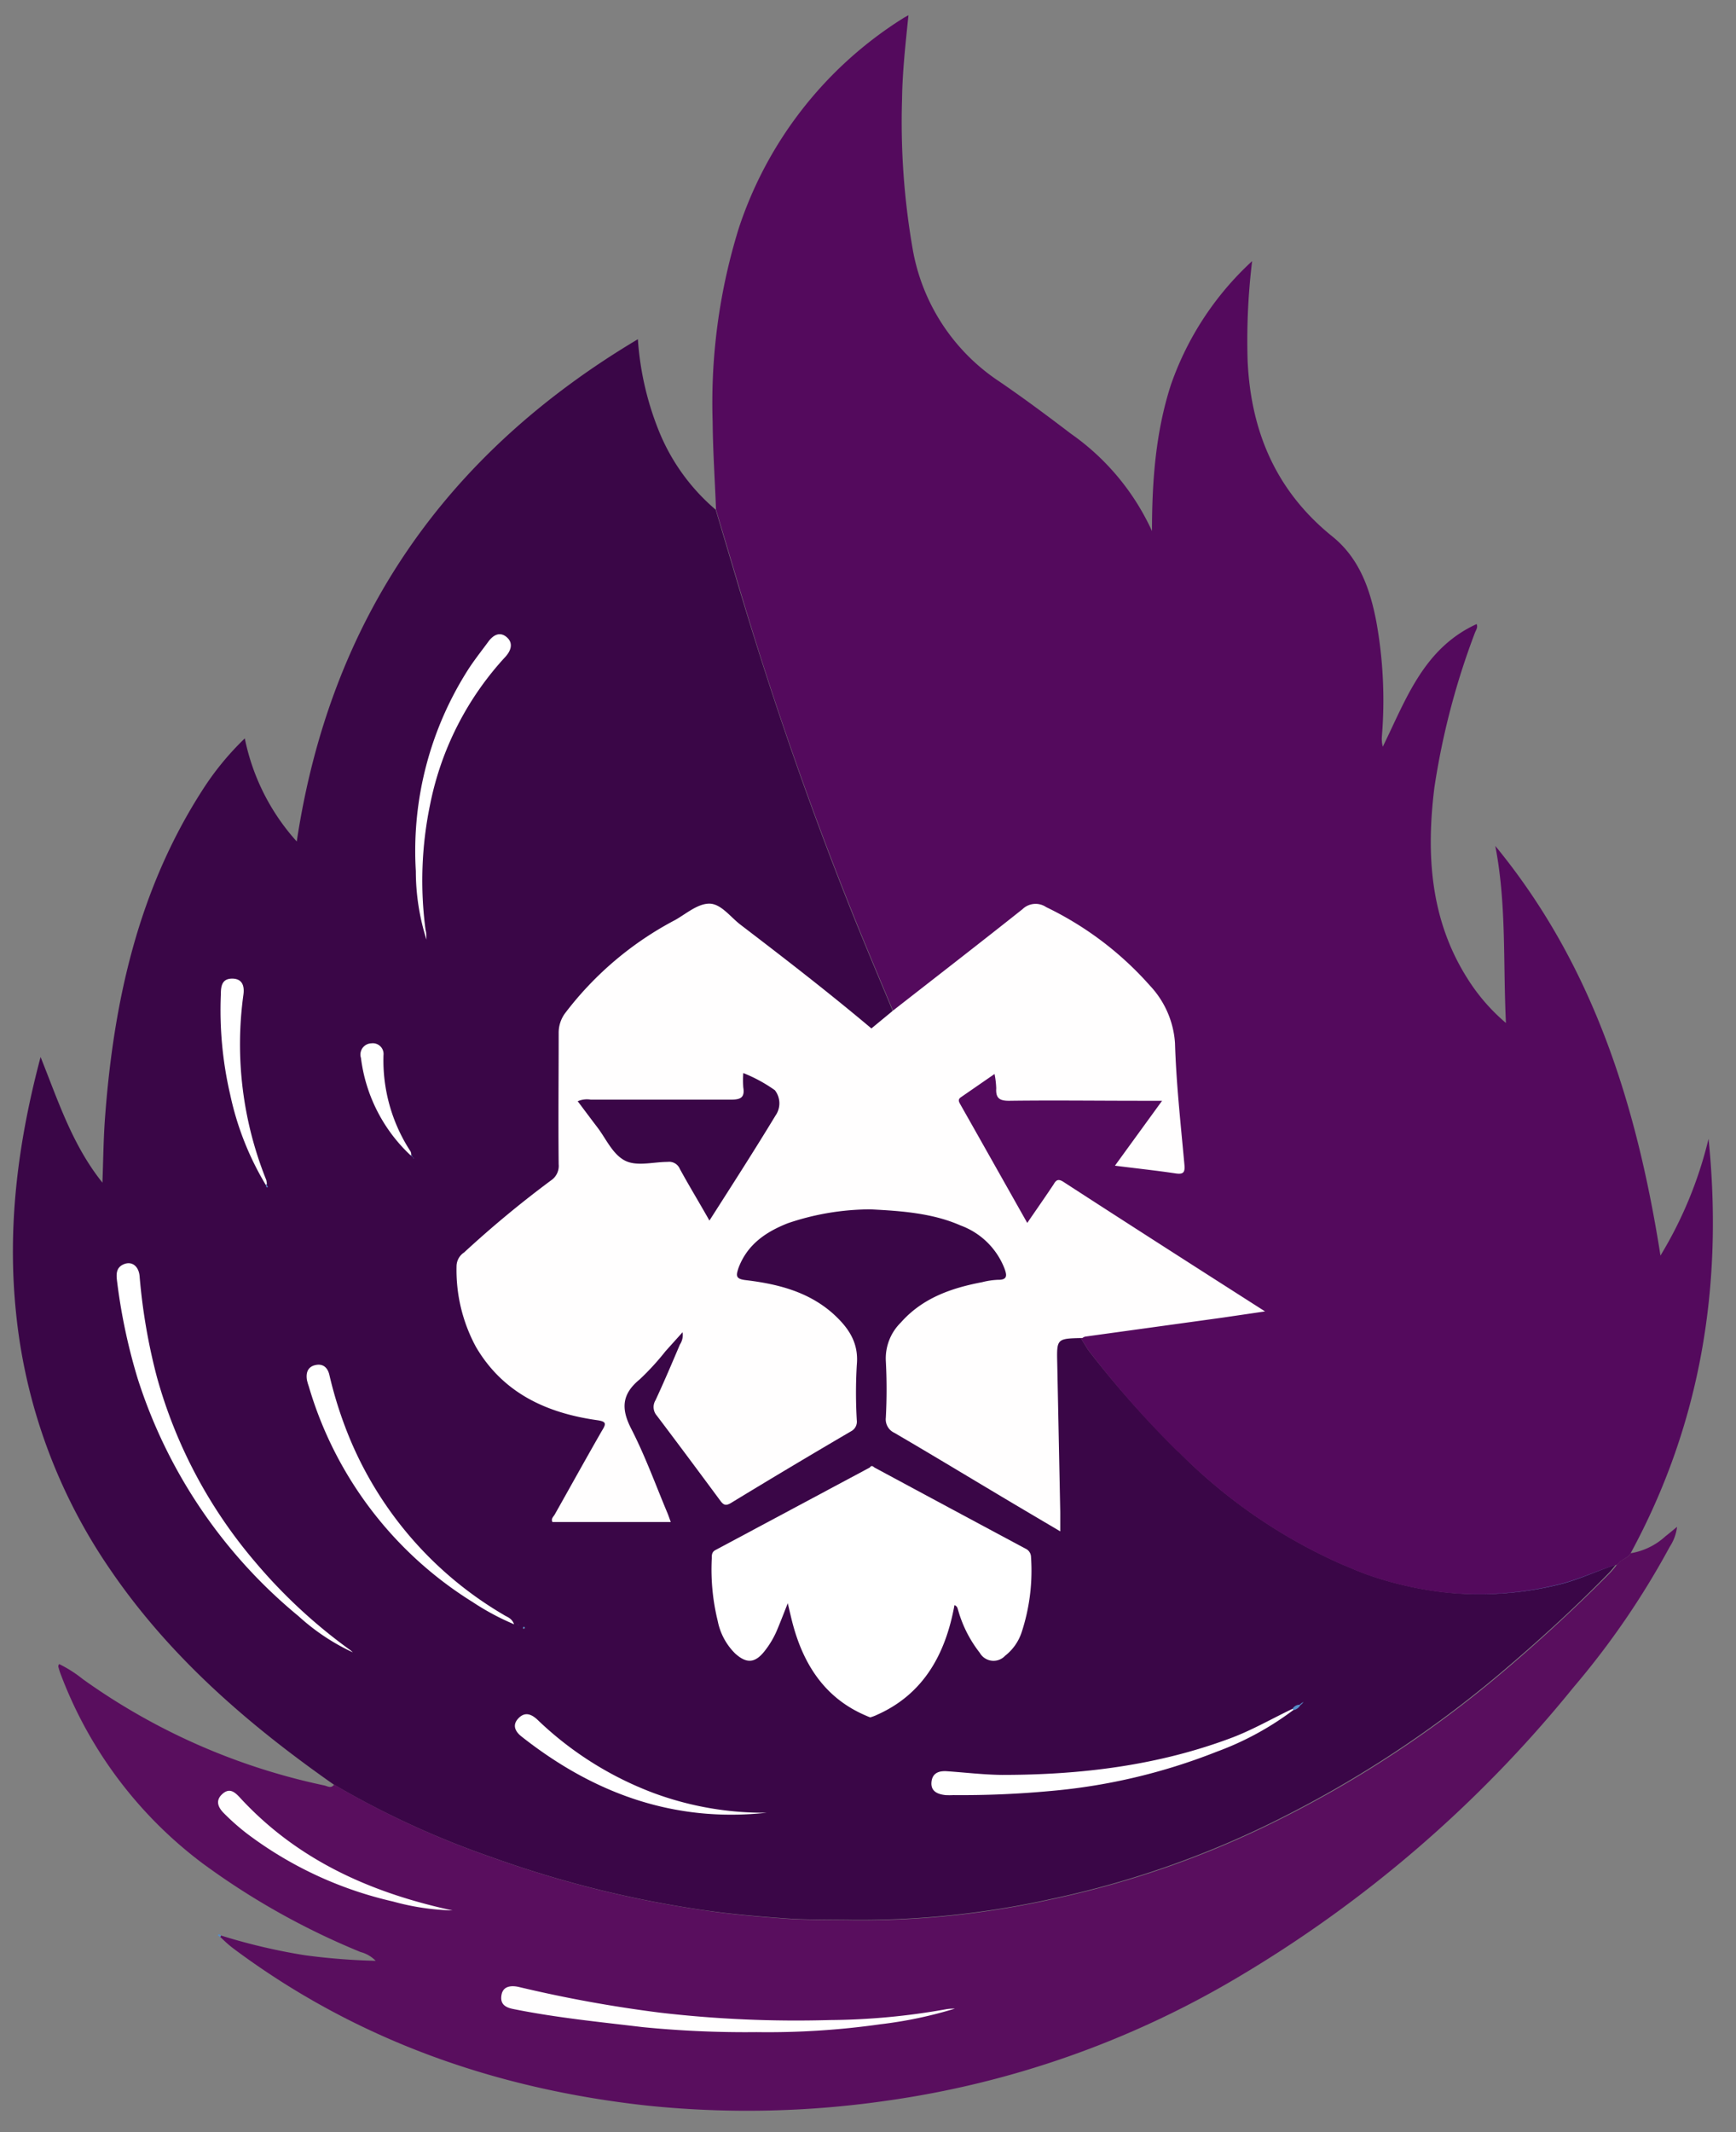 <?xml version="1.0" encoding="UTF-8" standalone="no"?>
<svg
   viewBox="0 0 2340.64 2873.38"
   version="1.1"
   id="svg132"
   sodipodi:docname="logo6.svg"
   width="2340.64"
   height="2873.38"
   inkscape:version="1.2.2 (b0a8486541, 2022-12-01)"
   xml:space="preserve"
   inkscape:export-filename="logo6.png"
   inkscape:export-xdpi="96"
   inkscape:export-ydpi="96"
   xmlns:inkscape="http://www.inkscape.org/namespaces/inkscape"
   xmlns:sodipodi="http://sodipodi.sourceforge.net/DTD/sodipodi-0.dtd"
   xmlns="http://www.w3.org/2000/svg"
   xmlns:svg="http://www.w3.org/2000/svg"><rect x="0" y="0" width="2340.64" height="2873.38" fill="#808080" stroke="none"/><sodipodi:namedview
     id="namedview134"
     pagecolor="#505050"
     bordercolor="#ffffff"
     borderopacity="1"
     inkscape:showpageshadow="0"
     inkscape:pageopacity="0"
     inkscape:pagecheckerboard="1"
     inkscape:deskcolor="#505050"
     showgrid="false"
     inkscape:zoom="0.1767767"
     inkscape:cx="2879.3387"
     inkscape:cy="1846.9629"
     inkscape:window-width="2512"
     inkscape:window-height="1011"
     inkscape:window-x="0"
     inkscape:window-y="0"
     inkscape:window-maximized="1"
     inkscape:current-layer="svg132" /><defs
     id="defs4"><style
       id="style2">.cls-1{fill:#dda90a;}.cls-2{fill:#932229;}.cls-3{fill:#dca80a;}.cls-4{fill:#020201;}.cls-5{fill:#df1818;}.cls-6{fill:#e33e28;}.cls-7{fill:#b41d1b;}.cls-8{fill:#922229;}.cls-9{fill:#902229;}.cls-10{fill:#fffefe;}.cls-11{fill:#fff;}</style></defs><path
     class="cls-5"
     d="m 2102.905,2135.188 a 440.985,440.985 0 0 1 -153.945,10.932 479.249,479.249 0 0 1 -93.307,-19.958 c -11.187,-3.687 -22.501,-7.755 -33.687,-12.712 l -11.441,-4.704 v 0 A 717.348,717.348 0 0 1 1588.824,1956.201 v 0 A 1313.422,1313.422 0 0 1 1467.296,1819.545 c -3.432,-4.449 -232.76,-382.891 -261.362,-448.359 0,0 0,0 0,0 -2.288,-5.466 -3.305,-8.644 -2.542,-9.28 -15,-35.975 -30.255,-71.951 -45.001,-108.053 -62.417,-153.309 -116.698,-309.414 -163.987,-467.935 -9.788,-33.052 -19.704,-66.103 -29.492,-99.028 A 273.82,273.82 0 0 1 888.637,581.506 402.849,402.849 0 0 1 860.035,457.181 C 600.071,612.015 445.237,835.114 400.108,1134.104 a 294.414,294.414 0 0 1 -70.044,-138.944 381.365,381.365 0 0 0 -56.951,69.409 c -86.824,134.749 -120.003,285.515 -131.571,442.638 -2.034,27.84 -2.288,55.934 -3.432,86.697 C 97.431,1543.055 78.617,1484.198 54.718,1424.578 23.955,1540.386 9.59,1653.397 21.667,1769.84 a 741.374,741.374 0 0 0 127.122,345.771 c 79.96,117.206 185.344,208.226 300.389,288.948 a 1190.623,1190.623 0 0 0 212.421,98.011 1458.087,1458.087 0 0 0 288.439,71.951 c 34.958,5.085 70.298,8.136 105.638,10.678 31.399,2.415 62.798,1.78 94.197,2.288 a 1189.351,1189.351 0 0 0 266.956,-28.094 1272.743,1272.743 0 0 0 310.558,-109.325 1510.461,1510.461 0 0 0 294.033,-193.861 c 51.611,-43.603 101.698,-88.985 148.606,-137.164 3.051,-3.178 5.721,-6.865 8.517,-10.17 v 0 c -24.789,7.754 -49.323,19.704 -75.637,26.314 z m -1404.06,55.552 h -0.763 z m 7.246,4.322 c 0,0 -1.144,0 -1.144,0 a 12.712,12.712 0 0 1 1.017,-1.78 l 1.907,1.399 a 6.356,6.356 0 0 1 -1.78,0.381 z"
     id="path77"
     style="fill:#3a0647;fill-opacity:1;stroke-width:12.712" /><path
     class="cls-6"
     d="m 2198.5,2093.492 c -3.559,6.356 -11.06,7.755 -15.763,12.712 l -2.924,2.924 v 0 h -0.89 v 0 c -25.424,7.755 -49.832,19.704 -76.273,26.314 a 440.985,440.985 0 0 1 -153.945,10.932 479.249,479.249 0 0 1 -93.307,-19.958 c -11.314,-3.687 -22.5,-7.754 -33.687,-12.712 l -11.441,-4.704 a 719.128,719.128 0 0 1 -221.701,-152.546 h -0.635 A 1313.422,1313.422 0 0 1 1467.296,1819.545 c -3.432,-4.449 -232.76,-382.891 -261.362,-448.359 0,0 0,0 0,0 -1.271,-5.975 -1.907,-9.153 -1.907,-9.153 -15,-35.975 -30.255,-71.951 -45.001,-108.054 Q 1065.464,1024.017 995.038,786.045 980.292,736.467 965.419,687.017 c -1.525,-39.535 -4.195,-79.07 -4.576,-118.732 A 792.986,792.986 0 0 1 996.182,307.304 529.716,529.716 0 0 1 1216.866,25.094 c 2.161,-1.398 4.322,-2.542 8.009,-4.576 -3.941,38.137 -8.136,76.273 -8.644,113.011 a 996.253,996.253 0 0 0 13.983,200.09 269.244,269.244 0 0 0 117.715,180.894 c 32.67,22.373 64.451,46.018 95.977,70.044 A 325.05,325.05 0 0 1 1553.23,715.747 c 0,-66.866 4.831,-133.097 25.424,-196.912 a 408.569,408.569 0 0 1 109.579,-166.911 887.691,887.691 0 0 0 -6.102,133.605 c 4.195,95.596 38.136,176.191 114.41,237.591 36.357,29.365 50.849,71.061 59.239,115.172 a 595.311,595.311 0 0 1 7.373,154.707 40.933,40.933 0 0 0 1.271,13.348 c 31.272,-63.561 54.789,-132.461 126.486,-165.258 2.034,4.576 -1.017,8.263 -2.415,12.077 a 1007.822,1007.822 0 0 0 -54.535,208.353 c -11.187,90.129 -5.593,177.97 44.365,256.913 a 258.311,258.311 0 0 0 52.12,60.256 c -3.941,-81.612 0.89,-160.428 -14.365,-238.608 131.317,159.665 190.683,348.314 222.717,552.09 a 550.437,550.437 0 0 0 64.832,-157.377 c 19.958,196.53 -10.043,383.654 -105.13,558.7 z"
     id="path79"
     style="fill:#540a5d;fill-opacity:1;stroke-width:12.712" /><path
     class="cls-2"
     d="m 2182.61,2106.077 c 4.704,-4.958 12.712,-6.356 15.89,-12.712 a 91.019,91.019 0 0 0 47.035,-22.882 c 4.831,-3.687 9.407,-7.627 15.636,-12.712 a 62.035,62.035 0 0 1 -9.915,26.95 1095.917,1095.917 0 0 1 -129.791,189.411 1689.194,1689.194 0 0 1 -453.189,391.154 1273.125,1273.125 0 0 1 -473.529,166.021 1311.134,1311.134 0 0 1 -323.398,6.356 c -203.395,-22.501 -391.027,-88.095 -556.412,-211.404 -6.483,-4.831 -12.712,-10.678 -18.178,-16.017 l 1.271,-1.653 a 808.749,808.749 0 0 0 112.249,26.441 860.36,860.36 0 0 0 96.231,7.627 43.476,43.476 0 0 0 -20.339,-11.822 995.364,995.364 0 0 1 -213.183,-119.621 569.378,569.378 0 0 1 -190.683,-253.608 92.163,92.163 0 0 1 -3.687,-11.441 c 0,-0.763 0,-1.907 1.144,-3.432 a 168.309,168.309 0 0 1 31.78,20.212 866.081,866.081 0 0 0 325.305,143.266 c 4.576,0.89 9.534,4.831 13.602,-1.144 a 1191.258,1191.258 0 0 0 212.421,98.011 1453.383,1453.383 0 0 0 288.439,71.824 c 34.831,5.212 70.171,8.136 105.511,10.805 31.526,2.288 62.798,1.653 94.324,2.288 a 1189.478,1189.478 0 0 0 266.956,-28.221 1269.311,1269.311 0 0 0 310.558,-109.325 1500.037,1500.037 0 0 0 293.906,-193.861 q 77.544,-65.214 148.732,-137.164 a 134.241,134.241 0 0 0 8.644,-10.424 v 0 z"
     id="path81"
     style="fill:#590e5e;fill-opacity:1;stroke-width:12.712" /><path
     class="cls-6"
     d="m 2179.178,2108.874 v 0 c -25.424,7.881 -49.196,19.704 -75.256,26.187 a 441.367,441.367 0 0 1 -154.58,10.805 440.985,440.985 0 0 0 153.944,-10.932 c 25.933,-6.356 50.467,-18.306 75.892,-26.06 z"
     id="path83"
     style="fill:#578fca;fill-opacity:1;stroke-width:12.712" /><path
     class="cls-7"
     d="m 296.758,2610.497 -3.305,-2.542 c 1.907,-1.78 3.305,-0.89 4.576,1.017 z"
     id="path85"
     style="fill:#578fca;fill-opacity:1;stroke-width:12.712" /><path
     class="cls-8"
     d="M 475.746,2226.97 A 289.965,289.965 0 0 1 402.651,2178.283 683.025,683.025 0 0 1 185.781,1858.444 778.621,778.621 0 0 1 157.941,1727.636 c -1.144,-9.153 -2.161,-18.941 8.644,-23.645 10.805,-4.703 20.212,1.907 21.611,15.636 a 788.918,788.918 0 0 0 23.39,136.402 652.135,652.135 0 0 0 132.842,249.54 711.882,711.882 0 0 0 127.122,117.842 c 1.525,1.017 2.924,2.415 4.195,3.559 z"
     id="path87"
     style="fill:#ffffff;fill-opacity:1;stroke-width:12.712" /><path
     class="cls-8"
     d="m 693.124,2189.088 a 337.763,337.763 0 0 1 -55.934,-30.001 511.411,511.411 0 0 1 -220.811,-290.473 76.273,76.273 0 0 1 -2.542,-8.771 c -1.525,-9.661 1.017,-17.797 11.441,-20.085 10.424,-2.288 16.399,3.559 18.687,12.712 a 547.514,547.514 0 0 0 29.619,91.019 496.665,496.665 0 0 0 205.556,232.887 c 4.322,2.924 10.805,4.068 13.983,12.712 z"
     id="path89"
     style="fill:#ffffff;fill-opacity:1;stroke-width:12.712" /><path
     class="cls-2"
     d="m 575.028,1266.438 a 305.092,305.092 0 0 1 -14.365,-92.418 454.206,454.206 0 0 1 71.061,-272.422 c 8.263,-12.712 17.797,-24.662 26.823,-36.992 6.483,-8.771 15.382,-13.729 24.534,-5.975 9.153,7.754 6.229,17.924 -1.653,26.568 a 412.002,412.002 0 0 0 -101.697,199.963 503.402,503.402 0 0 0 -5.975,167.928 c 1.271,4.449 1.017,9.026 1.271,13.348 z"
     id="path91"
     style="fill:#ffffff;fill-opacity:1;stroke-width:12.712" /><path
     class="cls-2"
     d="m 1033.683,2443.077 c -125.088,13.602 -233.523,-26.187 -330.517,-102.714 -8.899,-6.992 -12.712,-15.763 -4.068,-24.662 8.644,-8.899 17.161,-5.721 25.424,1.907 a 458.274,458.274 0 0 0 157.377,99.155 427.765,427.765 0 0 0 151.783,26.314 z"
     id="path93"
     style="fill:#ffffff;fill-opacity:1;stroke-width:12.712" /><path
     class="cls-8"
     d="m 358.285,1596.828 a 395.222,395.222 0 0 1 -47.798,-121.02 503.148,503.148 0 0 1 -12.712,-135.893 c 0,-11.187 1.653,-21.229 15.763,-20.975 14.111,0.254 16.144,11.187 14.619,21.865 a 489.673,489.673 0 0 0 30.763,249.286 32.289,32.289 0 0 1 0.89,5.975 z"
     id="path95"
     style="fill:#ffffff;fill-opacity:1;stroke-width:12.712" /><path
     class="cls-8"
     d="m 553.671,1557.166 a 216.107,216.107 0 0 1 -66.993,-131.317 15.127,15.127 0 0 1 13.983,-19.704 14.492,14.492 0 0 1 16.399,16.017 223.989,223.989 0 0 0 36.484,129.664 12.712,12.712 0 0 1 1.017,4.449 z"
     id="path97"
     style="fill:#ffffff;fill-opacity:1;stroke-width:12.712" /><path
     class="cls-2"
     d="m 1742.514,2303.37 a 11.187,11.187 0 0 1 9.661,-5.847 l 0.89,0.89 a 13.348,13.348 0 0 1 -9.026,6.356 z"
     id="path99"
     style="fill:#578fca;fill-opacity:1;stroke-width:12.712" /><path
     class="cls-8"
     d="m 706.09,2192.139 1.907,1.526 a 6.992,6.992 0 0 1 -1.907,1.017 c 0,0 -1.017,0 -1.017,-0.636 a 13.856,13.856 0 0 1 1.017,-1.907 z"
     id="path101"
     style="fill:#578fca;fill-opacity:1;stroke-width:12.712" /><path
     class="cls-8"
     d="m 359.175,1596.065 1.907,3.432 c 0,0 0,0.636 -1.017,0.89 -1.017,0.255 -1.144,-2.288 -1.78,-3.559 z"
     id="path103"
     style="fill:#578fca;fill-opacity:1;stroke-width:12.712" /><polygon
     class="cls-8"
     points="139.56,237.01 139.49,236.98 139.56,236.96 "
     id="polygon105"
     style="fill:#578fca;fill-opacity:1"
     transform="matrix(12.712,0,0,12.712,-1075.14,-822.681)" /><path
     class="cls-8"
     d="m 556.977,1559.835 1.398,1.398 h -0.89 c 0,0 0,-0.763 -0.636,-1.144 z"
     id="path107"
     style="fill:#578fca;fill-opacity:1;stroke-width:12.712" /><path
     class="cls-8"
     d="m 554.561,1556.276 2.415,3.559 v 0 l -3.178,-2.797 z"
     id="path109"
     style="fill:#578fca;fill-opacity:1;stroke-width:12.712" /><path
     class="cls-2"
     d="m 1756.243,2295.616 -3.178,2.797 -0.89,-0.89 3.305,-2.67 z"
     id="path111"
     style="fill:#578fca;fill-opacity:1;stroke-width:12.712" /><path
     class="cls-2"
     d="m 1755.481,2294.853 1.907,-1.144 -1.144,1.907 z"
     id="path113"
     style="fill:#578fca;fill-opacity:1;stroke-width:12.712" /><path
     class="cls-5"
     d="m 2182.61,2106.077 -2.924,2.797 z"
     id="path115"
     style="fill:#578fca;fill-opacity:1;stroke-width:12.712" /><path
     class="cls-9"
     d="m 1287.418,2707.109 a 569.506,569.506 0 0 1 -100.68,21.102 1079.645,1079.645 0 0 1 -166.784,10.551 1408.128,1408.128 0 0 1 -153.436,-6.737 c -58.349,-6.992 -116.698,-12.712 -174.538,-24.407 -11.822,-2.288 -17.924,-7.5 -15.763,-19.195 2.161,-11.695 12.712,-12.712 22.628,-10.678 a 1783.137,1783.137 0 0 0 191.445,34.831 1589.022,1589.022 0 0 0 228.819,9.915 919.726,919.726 0 0 0 157.504,-14.746 69.536,69.536 0 0 1 10.805,-0.635 z"
     id="path117"
     style="fill:#fffefe;fill-opacity:1;stroke-width:12.712" /><path
     class="cls-9"
     d="m 610.113,2574.775 a 332.042,332.042 0 0 1 -80.341,-12.076 517.259,517.259 0 0 1 -197.166,-91.782 311.703,311.703 0 0 1 -30.763,-27.204 c -7.119,-7.119 -12.077,-16.399 -2.542,-25.424 9.534,-9.026 16.526,-3.814 23.645,3.814 77.671,84.663 176.699,128.774 287.168,152.673 z"
     id="path119"
     style="fill:#fffefe;fill-opacity:1;stroke-width:12.712" /><path
     class="cls-2"
     d="m 1744.04,2304.515 a 401.705,401.705 0 0 1 -103.859,56.442 796.418,796.418 0 0 1 -225.768,53.01 1284.947,1284.947 0 0 1 -129.029,5.339 99.791,99.791 0 0 1 -10.678,0 c -10.424,-1.144 -19.831,-4.958 -18.814,-17.288 1.017,-12.331 9.788,-15.636 20.848,-14.873 25.424,1.78 49.578,4.704 74.366,4.958 106.782,0 211.404,-12.712 311.702,-50.849 27.458,-10.678 53.137,-25.424 79.706,-38.136 z"
     id="path121"
     style="fill:#ffffff;fill-opacity:1;stroke-width:12.712" /><path
     class="cls-10"
     d="m 1433.481,1592.633 c -6.483,-4.068 -9.534,-2.415 -12.712,3.305 -11.314,17.034 -23.009,33.687 -35.721,52.247 -31.018,-54.917 -60.637,-107.545 -90.384,-160.046 -1.907,-3.305 -3.305,-6.356 0.636,-9.153 l 45.637,-31.526 a 117.715,117.715 0 0 1 2.288,19.323 c -0.89,13.856 5.085,17.034 18.433,16.78 58.476,-0.763 116.952,0 175.428,0 h 29.747 l -63.561,87.46 c 28.857,3.687 55.425,6.483 81.867,10.424 10.551,1.525 12.712,-1.399 11.822,-11.568 -4.958,-54.662 -11.059,-109.198 -12.712,-163.987 a 124.834,124.834 0 0 0 -33.814,-77.544 443.401,443.401 0 0 0 -139.834,-105.765 25.424,25.424 0 0 0 -32.035,2.797 c -57.586,45.764 -115.808,90.765 -173.903,136.148 l -29.747,24.535 c -57.078,-48.052 -117.46,-94.706 -176.572,-139.834 -13.602,-10.424 -26.187,-28.221 -41.823,-28.348 -15.636,-0.127 -31.018,13.348 -45.891,21.865 a 447.087,447.087 0 0 0 -148.86,125.978 44.238,44.238 0 0 0 -8.517,26.695 c 0,58.985 -0.636,117.969 0,176.826 a 23.39,23.39 0 0 1 -10.297,21.611 1425.925,1425.925 0 0 0 -117.206,97.121 22.373,22.373 0 0 0 -10.17,17.67 216.997,216.997 0 0 0 26.187,109.706 c 36.484,62.163 95.087,88.985 163.097,98.647 12.712,1.78 12.712,4.577 6.865,13.984 -21.484,37.374 -42.332,75.129 -63.561,112.757 -1.653,3.178 -5.72,5.975 -3.305,10.551 h 159.538 c -1.653,-4.322 -2.797,-8.009 -4.322,-11.695 -16.017,-38.136 -29.746,-76.273 -48.561,-113.138 -14.365,-27.458 -13.475,-47.416 10.932,-67.374 a 345.898,345.898 0 0 0 34.959,-38.136 l 22.882,-25.424 a 23.136,23.136 0 0 1 -3.559,16.526 c -10.805,25.424 -21.611,50.849 -32.925,75.129 a 17.543,17.543 0 0 0 1.78,20.721 c 28.857,38.136 57.205,76.273 85.426,114.41 4.322,5.848 7.246,7.627 14.365,3.432 q 80.595,-49.069 162.08,-96.74 a 14.619,14.619 0 0 0 7.755,-14.746 635.609,635.609 0 0 1 0,-74.62 c 2.924,-30.636 -11.695,-50.849 -32.543,-69.663 -33.56,-29.492 -74.875,-39.662 -117.588,-44.747 -13.475,-1.653 -12.712,-6.102 -9.407,-16.272 11.822,-31.653 36.865,-48.688 66.612,-60.383 a 348.568,348.568 0 0 1 111.232,-18.687 c 40.552,2.034 83.773,4.958 121.656,21.738 a 100.553,100.553 0 0 1 59.112,57.84 c 3.432,9.28 4.322,15.636 -8.899,15.382 a 100.935,100.935 0 0 0 -21.102,3.178 c -41.569,7.882 -80.468,21.357 -109.579,54.281 a 67.883,67.883 0 0 0 -20.34,51.993 724.594,724.594 0 0 1 0,76.273 19.958,19.958 0 0 0 11.441,20.467 c 46.908,27.331 93.307,55.425 139.834,83.138 27.204,16.272 54.662,32.416 83.9,49.705 0,-10.043 0,-17.543 0,-25.424 q -2.034,-100.426 -4.068,-201.107 c -0.763,-33.306 -0.763,-33.306 33.941,-34.069 a 10.297,10.297 0 0 1 3.941,-1.907 l 184.2,-25.424 58.094,-8.517 c -92.799,-59.239 -182.547,-116.698 -272.168,-174.792 z m -387.976,-88.985 c -28.348,46.781 -57.968,92.799 -88.985,141.359 -14.365,-25.424 -27.585,-47.035 -39.916,-69.663 a 15.636,15.636 0 0 0 -16.653,-9.407 c -19.704,0 -42.204,6.737 -58.349,-2.288 -16.144,-9.026 -24.534,-28.984 -36.23,-44.366 -8.771,-11.441 -17.416,-23.136 -26.441,-35.086 a 31.272,31.272 0 0 1 17.543,-2.161 c 63.561,0 126.105,0 189.157,0 12.712,0 18.814,-2.67 16.526,-16.526 a 135.385,135.385 0 0 1 0,-19.323 201.615,201.615 0 0 1 42.586,23.136 28.73,28.73 0 0 1 0.763,34.323 z"
     id="path124"
     style="stroke-width:12.712" /><path
     class="cls-11"
     d="m 1377.548,2199.639 a 66.739,66.739 0 0 1 -22.373,31.907 21.356,21.356 0 0 1 -34.196,-4.068 166.275,166.275 0 0 1 -28.857,-56.442 c -1.017,-2.797 -0.89,-6.102 -5.212,-7.754 -11.949,65.595 -41.442,120.003 -104.748,147.97 a 58.603,58.603 0 0 1 -8.771,3.305 47.035,47.035 0 0 1 -5.085,-2.034 c -54.281,-22.755 -83.773,-66.739 -98.901,-121.91 -2.542,-9.28 -4.576,-18.687 -7.246,-29.874 -5.085,12.712 -9.28,23.772 -13.856,34.704 a 121.783,121.783 0 0 1 -17.67,30.128 c -12.712,16.017 -24.28,16.78 -39.662,2.67 a 84.536,84.536 0 0 1 -23.263,-43.603 290.728,290.728 0 0 1 -8.009,-84.536 c 0,-4.576 0,-8.644 5.466,-11.314 l 207.59,-110.977 c 2.415,-3.432 4.322,-1.526 6.229,0 q 101.697,54.789 203.395,109.198 a 12.712,12.712 0 0 1 7.754,11.695 266.193,266.193 0 0 1 -12.585,100.935 z"
     id="path126"
     style="stroke-width:12.712" /></svg>
